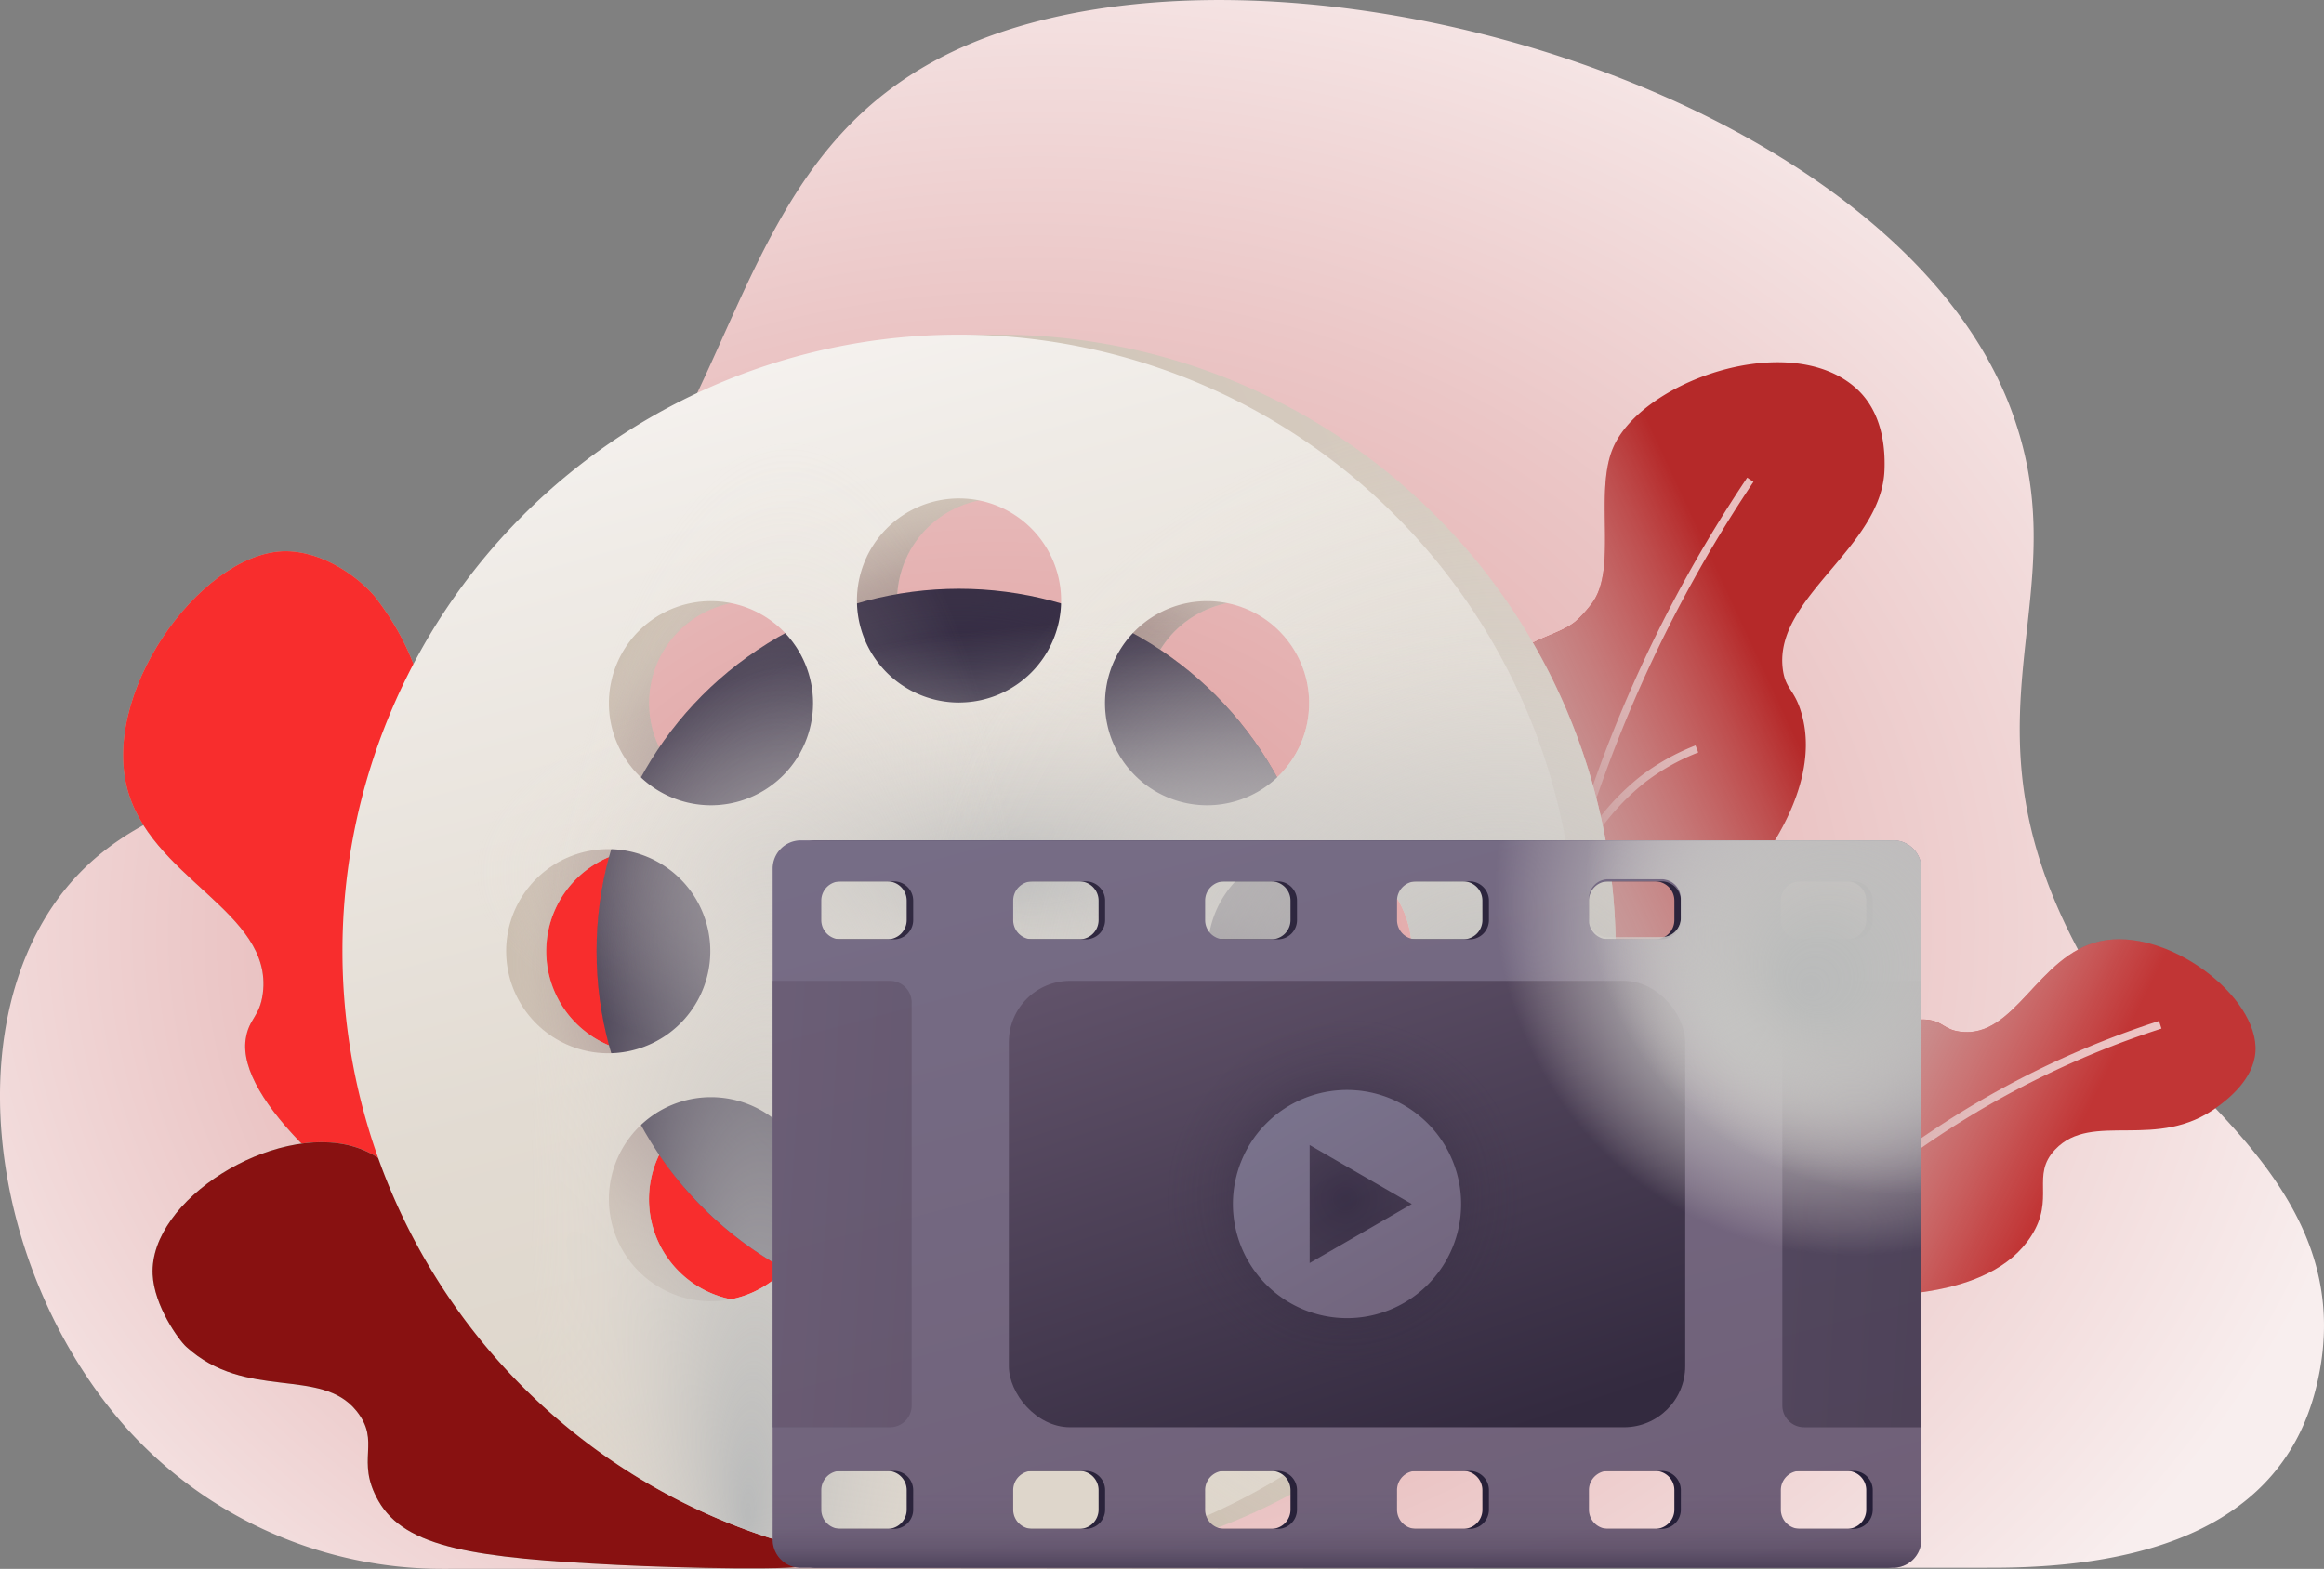 <svg xmlns="http://www.w3.org/2000/svg" xmlns:xlink="http://www.w3.org/1999/xlink" width="279.266" height="188.542" viewBox="0 0 279.266 188.542"><rect x="0" y="0" width="279.266" height="188.542" fill="#808080" stroke="none"/><defs><style>.a{fill:url(#a);}.b{fill:url(#b);}.c,.f,.i,.l{fill:none;stroke:#fff;stroke-miterlimit:10;opacity:0.7;}.c{stroke-width:0.906px;}.ad,.ai,.aj,.d,.g,.j,.m,.o,.q,.t,.u,.v,.y,.z{mix-blend-mode:multiply;isolation:isolate;}.d{fill:url(#c);}.e{fill:url(#d);}.f{stroke-width:1.439px;}.g{fill:url(#e);}.h{fill:url(#f);}.i{stroke-width:0.962px;}.j{fill:url(#g);}.k{fill:url(#h);}.l{stroke-width:1.578px;}.m{fill:url(#i);}.n{fill:url(#j);}.o{fill:url(#k);}.p{fill:url(#l);}.q{fill:url(#m);}.r{fill:url(#n);}.s{fill:url(#o);}.t{fill:url(#p);}.u{fill:url(#q);}.v{fill:url(#r);}.w{fill:url(#s);}.x{fill:url(#t);}.y{fill:url(#u);}.z{fill:url(#v);}.aa,.ac,.af{opacity:0.6;}.aa{fill:url(#w);}.ab{fill:url(#x);}.ac{fill:url(#y);}.ae{fill:url(#z);}.ag{fill:url(#aa);}.ah{fill:url(#ab);}.ai{fill:url(#ac);}.aj{fill:url(#ad);}</style><radialGradient id="a" cx="0.465" cy="0.593" fx="0.387" fy="0.663" r="0.868" gradientTransform="translate(0.151 0.125) scale(0.675 0.789)" gradientUnits="objectBoundingBox"><stop offset="0" stop-color="#de9999"/><stop offset="0.198" stop-color="#e1a5a5"/><stop offset="0.56" stop-color="#ebc6c6"/><stop offset="0.931" stop-color="#f8eeee"/><stop offset="1" stop-color="#f8eeee"/></radialGradient><linearGradient id="b" x1="35.023" y1="-3.37" x2="35.72" y2="-2.187" gradientUnits="objectBoundingBox"><stop offset="0" stop-color="#b52929"/><stop offset="0.168" stop-color="#d9baba"/><stop offset="0.681" stop-color="red"/><stop offset="0.999" stop-color="#c79a9a"/><stop offset="1" stop-color="#9ac7b0"/></linearGradient><linearGradient id="c" x1="0.121" y1="0.757" x2="0.72" y2="0.332" gradientUnits="objectBoundingBox"><stop offset="0" stop-color="#f22424"/><stop offset="0.176" stop-color="#c79a9a"/><stop offset="0.269" stop-color="#c99e9e" stop-opacity="0.902"/><stop offset="0.457" stop-color="#cfa8a8" stop-opacity="0.651"/><stop offset="0.723" stop-color="#d9b9b9" stop-opacity="0.247"/><stop offset="0.875" stop-color="#dfc4c4" stop-opacity="0"/><stop offset="1" stop-color="#dfc4c4" stop-opacity="0"/></linearGradient><linearGradient id="d" x1="-2.252" y1="-3.817" x2="-2.342" y2="-3.104" gradientUnits="objectBoundingBox"><stop offset="0" stop-color="#c4dfcc"/><stop offset="0.168" stop-color="#bad9c5"/><stop offset="0.681" stop-color="#a2ccb5"/><stop offset="0.999" stop-color="#9ac7b0"/></linearGradient><linearGradient id="e" x1="33.337" y1="1.621" x2="33.952" y2="1.027" gradientUnits="objectBoundingBox"><stop offset="0" stop-color="#f82d2d"/><stop offset="0.345" stop-color="#d1abab" stop-opacity="0.58"/><stop offset="0.709" stop-color="#dbbdbd" stop-opacity="0.165"/><stop offset="0.875" stop-color="#dfc4c4" stop-opacity="0"/><stop offset="1" stop-color="#dfc4c4" stop-opacity="0"/></linearGradient><linearGradient id="f" x1="0.679" y1="29.938" x2="0.609" y2="30.919" gradientUnits="objectBoundingBox"><stop offset="0" stop-color="#c13535"/><stop offset="0.168" stop-color="#d9baba"/><stop offset="0.681" stop-color="#cca2a2"/><stop offset="0.999" stop-color="#c79a9a"/><stop offset="1" stop-color="#c79a9a"/></linearGradient><linearGradient id="g" x1="0.236" y1="0.451" x2="0.709" y2="0.614" gradientUnits="objectBoundingBox"><stop offset="0" stop-color="#c79a9a"/><stop offset="0.345" stop-color="#d1abab" stop-opacity="0.58"/><stop offset="0.709" stop-color="#dbbdbd" stop-opacity="0.165"/><stop offset="0.875" stop-color="#dfc4c4" stop-opacity="0"/><stop offset="1" stop-color="#ff6060" stop-opacity="0"/></linearGradient><linearGradient id="h" x1="-3.868" y1="-2.495" x2="-4.102" y2="-1.876" xlink:href="#d"/><linearGradient id="i" x1="32.737" y1="3.002" x2="33.348" y2="1.999" gradientUnits="objectBoundingBox"><stop offset="0" stop-color="#811"/><stop offset="0.345" stop-color="#d1abab" stop-opacity="0.58"/><stop offset="0.709" stop-color="#dbbdbd" stop-opacity="0.165"/><stop offset="0.875" stop-color="#dfc4c4" stop-opacity="0"/><stop offset="1" stop-color="#dfc4c4" stop-opacity="0"/></linearGradient><linearGradient id="j" x1="0.242" y1="0.633" x2="1.319" y2="0.077" gradientUnits="objectBoundingBox"><stop offset="0.009" stop-color="#cbbeb0"/><stop offset="0.393" stop-color="#d0c4b7"/><stop offset="0.964" stop-color="#ddd4cb"/><stop offset="1" stop-color="#dfd6cd"/></linearGradient><radialGradient id="k" cx="0.5" cy="0.51" r="0.5" gradientTransform="translate(0)" gradientUnits="objectBoundingBox"><stop offset="0.334" stop-color="#997d7b"/><stop offset="0.458" stop-color="#9a7e7c" stop-opacity="0.984"/><stop offset="0.532" stop-color="#9d8380" stop-opacity="0.929"/><stop offset="0.592" stop-color="#a48b88" stop-opacity="0.835"/><stop offset="0.645" stop-color="#ad9793" stop-opacity="0.706"/><stop offset="0.693" stop-color="#b9a6a1" stop-opacity="0.533"/><stop offset="0.738" stop-color="#c8b9b2" stop-opacity="0.325"/><stop offset="0.78" stop-color="#d9cec6" stop-opacity="0.082"/><stop offset="0.792" stop-color="#dfd6cd" stop-opacity="0"/></radialGradient><linearGradient id="l" x1="0.358" y1="-0.087" x2="0.602" y2="0.923" gradientUnits="objectBoundingBox"><stop offset="0.009" stop-color="#3b3248"/><stop offset="0.427" stop-color="#332b42"/><stop offset="0.983" stop-color="#221c35"/></linearGradient><radialGradient id="m" cx="0.5" cy="0.5" r="0.5" gradientUnits="objectBoundingBox"><stop offset="0.017" stop-color="#221c35"/><stop offset="0.387" stop-color="#231d35" stop-opacity="0.953"/><stop offset="0.609" stop-color="#272038" stop-opacity="0.796"/><stop offset="0.791" stop-color="#2d263e" stop-opacity="0.525"/><stop offset="0.951" stop-color="#372e45" stop-opacity="0.149"/><stop offset="1" stop-color="#3b3248" stop-opacity="0"/></radialGradient><linearGradient id="n" x1="0.586" y1="0.806" x2="0.329" y2="-0.114" gradientUnits="objectBoundingBox"><stop offset="0.009" stop-color="#ded6cb"/><stop offset="0.297" stop-color="#e2dbd2"/><stop offset="0.725" stop-color="#efebe6"/><stop offset="0.984" stop-color="#faf7f6"/></linearGradient><linearGradient id="o" x1="0" y1="0.5" x2="1" y2="0.5" xlink:href="#l"/><radialGradient id="p" cx="0.677" cy="0.437" fx="0.509" r="0.59" gradientTransform="translate(0.021 0.283) scale(0.969 0.351)" gradientUnits="objectBoundingBox"><stop offset="0.008" stop-color="#babbbb"/><stop offset="0.225" stop-color="#c5c4c2" stop-opacity="0.749"/><stop offset="0.599" stop-color="#d7d3cf" stop-opacity="0.349"/><stop offset="0.866" stop-color="#e3ddd7" stop-opacity="0.098"/><stop offset="0.999" stop-color="#e8e1db" stop-opacity="0"/></radialGradient><radialGradient id="q" cx="0.346" cy="0.678" fx="0.069" fy="0.598" r="0.59" gradientTransform="matrix(0.009, -1, 0.34, 0.003, 0.113, 1.021)" xlink:href="#p"/><radialGradient id="r" cx="0.935" cy="0.56" fx="0.912" fy="0.591" r="0.499" gradientTransform="translate(0.016) scale(0.969 1)" xlink:href="#p"/><linearGradient id="s" x1="-0.339" y1="-0.302" x2="1.098" y2="1.071" gradientUnits="objectBoundingBox"><stop offset="0.009" stop-color="#3b3248"/><stop offset="0.222" stop-color="#342c43"/><stop offset="0.983" stop-color="#221c35"/></linearGradient><linearGradient id="t" x1="-0.121" y1="-1.311" x2="0.699" y2="1.081" gradientUnits="objectBoundingBox"><stop offset="0.001" stop-color="#81819c"/><stop offset="1" stop-color="#6f5f77"/></linearGradient><linearGradient id="u" x1="0.5" y1="1.023" x2="0.5" y2="0.916" gradientUnits="objectBoundingBox"><stop offset="0.017" stop-color="#221c35"/><stop offset="0.071" stop-color="#261f38" stop-opacity="0.831"/><stop offset="0.223" stop-color="#2f273f" stop-opacity="0.463"/><stop offset="0.399" stop-color="#362d44" stop-opacity="0.2"/><stop offset="0.616" stop-color="#393047" stop-opacity="0.047"/><stop offset="1" stop-color="#3b3248" stop-opacity="0"/></linearGradient><linearGradient id="v" x1="0.5" y1="9.78" x2="0.5" y2="9.673" xlink:href="#u"/><linearGradient id="w" x1="-6.571" y1="-0.949" x2="1.519" y2="0.696" gradientUnits="objectBoundingBox"><stop offset="0" stop-color="#6f5f77"/><stop offset="1" stop-color="#332a3f"/></linearGradient><linearGradient id="x" x1="0.045" y1="-0.407" x2="0.754" y2="1.006" xlink:href="#w"/><linearGradient id="y" x1="-1.512" y1="0.102" x2="6.577" y2="1.747" xlink:href="#w"/><radialGradient id="z" cx="0.488" cy="0.486" r="0.493" gradientTransform="translate(0.004) scale(0.992 1)" gradientUnits="objectBoundingBox"><stop offset="0.017" stop-color="#221c35"/><stop offset="0.031" stop-color="#221c35" stop-opacity="0.976"/><stop offset="0.416" stop-color="#2f283f" stop-opacity="0.443"/><stop offset="0.752" stop-color="#382f45" stop-opacity="0.118"/><stop offset="1" stop-color="#3b3248" stop-opacity="0"/></radialGradient><linearGradient id="aa" x1="-0.261" y1="-0.835" x2="0.98" y2="1.343" xlink:href="#w"/><linearGradient id="ab" x1="-0.261" y1="-0.835" x2="0.98" y2="1.343" xlink:href="#t"/><radialGradient id="ac" cx="0.836" cy="0.119" fx="0.598" fy="0.403" r="0.804" gradientTransform="translate(-0.018) scale(1.036 1)" gradientUnits="objectBoundingBox"><stop offset="0.008" stop-color="#babbbb"/><stop offset="0.117" stop-color="#bcbdbc" stop-opacity="0.941"/><stop offset="0.31" stop-color="#c4c3c1" stop-opacity="0.78"/><stop offset="0.563" stop-color="#cfcdca" stop-opacity="0.525"/><stop offset="0.864" stop-color="#e0dad5" stop-opacity="0.173"/><stop offset="0.999" stop-color="#e8e1db" stop-opacity="0"/></radialGradient><radialGradient id="ad" cx="0.93" cy="0.096" fx="0.682" fy="0.389" r="0.828" gradientTransform="translate(-0.024) scale(1.047 1)" xlink:href="#ac"/></defs><g transform="translate(-106.401 -234.268)"><path class="a" d="M384.652,401.291c6.512-25.351-20.126-37.413-28.208-52.28-15.975-29.382.533-42.811-8.637-66.2-14.327-36.547-82.7-57.736-121.213-44.648-42.426,14.419-23.566,62.985-80.23,86.264-13.808,5.672-26.66,7.366-34.378,19.9-10.333,16.784-5.761,43.735,9.047,60.916q.395.458.794.9a51.09,51.09,0,0,0,38.043,16.667l186-.135C364.53,422.675,380.465,417.593,384.652,401.291Z" transform="translate(0 0)"/><g transform="translate(279.745 277.798)"><path class="b" d="M601.8,434.679c8.8-1.64,15.8-3.27,17.589-4.475,11.719-7.909,21.739-20.912,18.762-31.07-.869-2.974-1.961-2.817-2.256-5.421-.96-8.552,11.911-14.459,12.238-23.818.147-4.133-.925-7.548-3.391-9.775-7.985-7.2-25.849-.875-29.241,7.171-2.273,5.388.551,14.461-2.486,18.6a14.526,14.526,0,0,1-1.99,2.221c-2.259,1.878-6.252,2.069-9.031,5.728-6.175,8.123-6.438,19.2-6.967,22.809a.01.01,0,0,1,0,.008C595.018,417,594.768,427.6,601.8,434.679Z" transform="translate(-595.023 -356.969)"/><path class="c" d="M657.738,396.787A163.463,163.463,0,0,0,634.9,448.138a28.475,28.475,0,0,1,9.875-15.322,26.373,26.373,0,0,1,6.537-3.676" transform="translate(-620.751 -382.661)"/><path class="d" d="M601.8,434.679c8.8-1.64,15.8-3.27,17.589-4.475,11.719-7.909,21.739-20.912,18.762-31.07-.869-2.974-1.961-2.817-2.256-5.421-.96-8.552,11.911-14.459,12.238-23.818.147-4.133-.925-7.548-3.391-9.775-7.985-7.2-25.849-.875-29.241,7.171-2.273,5.388.551,14.461-2.486,18.6a14.526,14.526,0,0,1-1.99,2.221c-2.259,1.878-6.252,2.069-9.031,5.728-6.175,8.123-6.438,19.2-6.967,22.809a.01.01,0,0,1,0,.008C595.018,417,594.768,427.6,601.8,434.679Z" transform="translate(-595.023 -356.969)"/></g><g transform="translate(121.191 300.514)"><g transform="translate(0 0)"><path class="e" d="M224.641,517.434c2.1-1.763,2.218-5.115,2.446-11.818.288-8.461-9.491-42.513-21.347-49.953-6.839-4.291-10.833.236-15.543-4.186-7.067-6.635-3.391-13.893-11.649-24.774-1.239-1.633-5.338-5.372-10.373-5.684-9.924-.614-22.474,16.067-19.69,28.093,2.587,11.175,17.674,15.133,16.4,25.027-.369,2.865-1.692,2.983-2.06,5.521C160.725,494.161,214.657,525.8,224.641,517.434Z" transform="translate(-148.091 -421.003)"/><path class="f" d="M191.29,469.349a162.94,162.94,0,0,0,17.845,37.339c10.706,16.583,37.291,36.273,46.4,43.981" transform="translate(-175.965 -452.198)"/></g><path class="g" d="M227.087,505.616c.288-8.461-9.491-42.513-21.347-49.953-6.839-4.291-10.833.236-15.543-4.186-7.067-6.635-3.391-13.893-11.649-24.774-1.239-1.633-5.338-5.372-10.373-5.684-9.924-.614-22.474,16.067-19.69,28.093,2.587,11.175,17.674,15.133,16.4,25.027-.369,2.865-1.692,2.983-2.06,5.521-2.1,14.5,51.83,46.141,61.814,37.775.112-.094.216-.2.318-.3q1.386,1.226,2.7,2.34l-2.1-3.112C226.784,514.406,226.9,511.158,227.087,505.616Z" transform="translate(-148.091 -421.003)"/></g><g transform="translate(316.714 347.144)"><path class="h" d="M701.041,593.505c1.17,1.415,3.411,1.506,7.892,1.687,5.656.229,19.491.789,24.516-7.107,2.9-4.554-.11-7.245,2.867-10.375,4.467-4.7,12.252.3,19.563-5.174,1.1-.822,4.265-3.194,4.5-6.559.453-6.634-10.646-15.1-18.7-13.288-7.484,1.681-10.2,11.753-16.805,10.859-1.914-.259-1.987-1.144-3.682-1.4C711.5,560.679,695.49,586.793,701.041,593.505Z" transform="translate(-699.664 -552.442)"/><path class="i" d="M748.507,581.418a108.86,108.86,0,0,0-49.275,32.8" transform="translate(-699.232 -571.139)"/><path class="j" d="M708.5,595.192c5.656.229,19.491.789,24.516-7.107,2.9-4.554-.111-7.245,2.867-10.375,4.467-4.7,12.252.3,19.563-5.174,1.1-.822,4.265-3.194,4.5-6.559.453-6.634-10.646-15.1-18.7-13.288-7.484,1.681-10.2,11.753-16.805,10.859-1.914-.259-1.987-1.144-3.682-1.4-9.688-1.468-25.7,24.646-20.147,31.358.063.076.13.146.2.214q-.826.922-1.576,1.8l2.09-1.391C702.625,594.952,704.8,595.042,708.5,595.192Z" transform="translate(-699.232 -552.442)"/></g><g transform="translate(124.738 371.539)"><path class="k" d="M237.308,671.957c-.844.78-15.977.411-23.223.055-17.22-.845-25.628-2.037-28.857-7.7-2.846-4.988.393-7.048-2.656-10.831-4.294-5.328-13.263-1.161-20.441-7.694-.921-.838-3.862-4.932-4.035-8.7-.413-8.979,14.5-18.2,24.147-15.36,8.958,2.636,10.363,15.024,18.218,15.01,3.886-.008,4.643-2.4,8.113-2.347C218.943,634.566,244.419,665.386,237.308,671.957Z" transform="translate(-158.088 -621.208)"/><path class="l" d="M211.754,662.9c.795.373,2.062.979,3.6,1.761,17,8.662,21.883,16.106,33.441,21.569a56.04,56.04,0,0,0,17.77,4.949" transform="translate(-192.716 -648.109)"/><path class="m" d="M208.575,634.394c-3.47-.057-4.226,2.339-8.113,2.347-7.855.014-9.26-12.374-18.218-15.01-9.647-2.838-24.56,6.381-24.147,15.36.173,3.765,3.114,7.859,4.035,8.7,7.178,6.533,16.147,2.366,20.441,7.694,3.049,3.783-.19,5.842,2.656,10.831,3.23,5.662,11.638,6.854,28.857,7.7,7.246.356,22.379.725,23.223-.055C244.419,665.386,218.943,634.566,208.575,634.394Z" transform="translate(-158.088 -621.208)"/></g><g transform="translate(147.551 274.488)"><g transform="translate(0 0)"><path class="n" d="M310.058,347.641a74.093,74.093,0,1,0,74.093,74.093A74.094,74.094,0,0,0,310.058,347.641Zm21.133,35.614a12.266,12.266,0,1,1,0,17.347A12.266,12.266,0,0,1,331.191,383.255Zm-75.551,38.48A12.266,12.266,0,1,1,267.905,434,12.266,12.266,0,0,1,255.639,421.734Zm33.285,38.48a12.266,12.266,0,1,1,0-17.347A12.266,12.266,0,0,1,288.925,460.214Zm0-59.613a12.266,12.266,0,1,1,0-17.347A12.266,12.266,0,0,1,288.925,400.6Zm21.133,75.551a12.266,12.266,0,1,1,12.266-12.266A12.266,12.266,0,0,1,310.058,476.153Zm0-84.3a12.266,12.266,0,1,1,12.266-12.266A12.266,12.266,0,0,1,310.058,391.848Zm38.479,68.366a12.266,12.266,0,1,1,0-17.347A12.266,12.266,0,0,1,348.537,460.214ZM352.21,434a12.266,12.266,0,1,1,12.266-12.266A12.266,12.266,0,0,1,352.21,434Z" transform="translate(-231.15 -347.641)"/><path class="o" d="M310.058,347.641a74.093,74.093,0,1,0,74.093,74.093A74.094,74.094,0,0,0,310.058,347.641Zm21.133,35.614a12.266,12.266,0,1,1,0,17.347A12.266,12.266,0,0,1,331.191,383.255Zm-75.551,38.48A12.266,12.266,0,1,1,267.905,434,12.266,12.266,0,0,1,255.639,421.734Zm33.285,38.48a12.266,12.266,0,1,1,0-17.347A12.266,12.266,0,0,1,288.925,460.214Zm0-59.613a12.266,12.266,0,1,1,0-17.347A12.266,12.266,0,0,1,288.925,400.6Zm21.133,75.551a12.266,12.266,0,1,1,12.266-12.266A12.266,12.266,0,0,1,310.058,476.153Zm0-84.3a12.266,12.266,0,1,1,12.266-12.266A12.266,12.266,0,0,1,310.058,391.848Zm38.479,68.366a12.266,12.266,0,1,1,0-17.347A12.266,12.266,0,0,1,348.537,460.214ZM352.21,434a12.266,12.266,0,1,1,12.266-12.266A12.266,12.266,0,0,1,352.21,434Z" transform="translate(-231.15 -347.641)"/><circle class="p" cx="43.557" cy="43.557" r="43.557" transform="translate(30.536 30.536)"/><circle class="q" cx="43.557" cy="43.557" r="43.557" transform="translate(30.536 30.536)"/><path class="r" d="M296.487,347.641a74.093,74.093,0,1,0,74.094,74.093A74.093,74.093,0,0,0,296.487,347.641Zm21.133,35.614a12.266,12.266,0,1,1,0,17.347A12.266,12.266,0,0,1,317.621,383.255Zm-75.552,38.48A12.266,12.266,0,1,1,254.335,434,12.266,12.266,0,0,1,242.069,421.734Zm33.286,38.48a12.266,12.266,0,1,1,0-17.347A12.266,12.266,0,0,1,275.355,460.214Zm0-59.613a12.266,12.266,0,1,1,0-17.347A12.266,12.266,0,0,1,275.355,400.6Zm21.133,75.551a12.266,12.266,0,1,1,12.266-12.266A12.266,12.266,0,0,1,296.487,476.153Zm0-84.3a12.266,12.266,0,1,1,12.266-12.266A12.266,12.266,0,0,1,296.487,391.848Zm38.48,68.366a12.266,12.266,0,1,1,0-17.347A12.266,12.266,0,0,1,334.967,460.214ZM338.64,434a12.266,12.266,0,1,1,12.266-12.266A12.266,12.266,0,0,1,338.64,434Z" transform="translate(-222.394 -347.641)"/><circle class="s" cx="6.949" cy="6.949" r="6.949" transform="translate(67.144 67.144)"/><path class="t" d="M301.3,347.641c-.806,0-1.608.017-2.407.043-.8-.026-1.6-.043-2.407-.043a74.093,74.093,0,0,0,0,148.187c.806,0,1.608-.017,2.407-.043.8.026,1.6.043,2.407.043a74.093,74.093,0,1,0,0-148.187Zm33.665,35.614a12.266,12.266,0,0,1,0,17.347c-.083.083-.168.16-.253.24A43.77,43.77,0,0,0,320.663,385.5a12.256,12.256,0,0,1,8.038-5.6A12.21,12.21,0,0,1,334.967,383.255Zm-26.214-3.672c0,.116-.006.231-.009.347a43.8,43.8,0,0,0-19.682-1.118,12.269,12.269,0,0,1,9.833-11.257A12.269,12.269,0,0,1,308.754,379.582Zm-54.334,53.472a12.27,12.27,0,0,1,0-22.639,43.774,43.774,0,0,0,0,22.639Zm20.935-49.8c.083.083.16.169.24.253a43.772,43.772,0,0,0-15.144,13.756,12.266,12.266,0,0,1,8.638-17.363A12.207,12.207,0,0,1,275.355,383.255Zm-12.533,76.96a12.269,12.269,0,0,1-2.372-14.009,43.771,43.771,0,0,0,15.144,13.756c-.08.084-.157.17-.24.253a12.208,12.208,0,0,1-6.266,3.354A12.209,12.209,0,0,1,262.822,460.214Zm26.24,4.444a43.807,43.807,0,0,0,19.682-1.119c0,.116.009.231.009.347a12.269,12.269,0,0,1-9.859,12.028A12.269,12.269,0,0,1,289.062,464.659Zm33.372-4.444a12.3,12.3,0,0,1-1.772-2.244,43.77,43.77,0,0,0,14.052-15.343c.084.08.17.158.253.24a12.266,12.266,0,0,1-6.267,20.7A12.208,12.208,0,0,1,322.435,460.214Zm16.139-27.225a43.792,43.792,0,0,0,0-22.508,12.162,12.162,0,0,1,2.473-.775,12.267,12.267,0,0,1,0,24.057A12.178,12.178,0,0,1,338.574,432.989Z" transform="translate(-222.394 -347.641)"/><path class="u" d="M301.3,347.641c-.806,0-1.608.017-2.407.043-.8-.026-1.6-.043-2.407-.043a74.093,74.093,0,0,0,0,148.187c.806,0,1.608-.017,2.407-.043.8.026,1.6.043,2.407.043a74.093,74.093,0,1,0,0-148.187Zm33.665,35.614a12.266,12.266,0,0,1,0,17.347c-.083.083-.168.16-.253.24A43.77,43.77,0,0,0,320.663,385.5a12.256,12.256,0,0,1,8.038-5.6A12.21,12.21,0,0,1,334.967,383.255Zm-26.214-3.672c0,.116-.006.231-.009.347a43.8,43.8,0,0,0-19.682-1.118,12.269,12.269,0,0,1,9.833-11.257A12.269,12.269,0,0,1,308.754,379.582Zm-54.334,53.472a12.27,12.27,0,0,1,0-22.639,43.774,43.774,0,0,0,0,22.639Zm20.935-49.8c.083.083.16.169.24.253a43.772,43.772,0,0,0-15.144,13.756,12.266,12.266,0,0,1,8.638-17.363A12.207,12.207,0,0,1,275.355,383.255Zm-12.533,76.96a12.269,12.269,0,0,1-2.372-14.009,43.771,43.771,0,0,0,15.144,13.756c-.08.084-.157.17-.24.253a12.208,12.208,0,0,1-6.266,3.354A12.209,12.209,0,0,1,262.822,460.214Zm26.24,4.444a43.807,43.807,0,0,0,19.682-1.119c0,.116.009.231.009.347a12.269,12.269,0,0,1-9.859,12.028A12.269,12.269,0,0,1,289.062,464.659Zm33.372-4.444a12.3,12.3,0,0,1-1.772-2.244,43.77,43.77,0,0,0,14.052-15.343c.084.08.17.158.253.24a12.266,12.266,0,0,1-6.267,20.7A12.208,12.208,0,0,1,322.435,460.214Zm16.139-27.225a43.792,43.792,0,0,0,0-22.508,12.162,12.162,0,0,1,2.473-.775,12.267,12.267,0,0,1,0,24.057A12.178,12.178,0,0,1,338.574,432.989Z" transform="translate(-222.394 -347.641)"/><path class="v" d="M301.3,347.641c-.806,0-1.608.017-2.407.043-.8-.026-1.6-.043-2.407-.043a74.093,74.093,0,0,0,0,148.187c.806,0,1.608-.017,2.407-.043.8.026,1.6.043,2.407.043a74.093,74.093,0,1,0,0-148.187Zm33.665,35.614a12.266,12.266,0,0,1,0,17.347c-.083.083-.168.16-.253.24A43.77,43.77,0,0,0,320.663,385.5a12.256,12.256,0,0,1,8.038-5.6A12.21,12.21,0,0,1,334.967,383.255Zm-26.214-3.672c0,.116-.006.231-.009.347a43.8,43.8,0,0,0-19.682-1.118,12.269,12.269,0,0,1,9.833-11.257A12.269,12.269,0,0,1,308.754,379.582Zm-54.334,53.472a12.27,12.27,0,0,1,0-22.639,43.774,43.774,0,0,0,0,22.639Zm20.935-49.8c.083.083.16.169.24.253a43.772,43.772,0,0,0-15.144,13.756,12.266,12.266,0,0,1,8.638-17.363A12.207,12.207,0,0,1,275.355,383.255Zm-12.533,76.96a12.269,12.269,0,0,1-2.372-14.009,43.771,43.771,0,0,0,15.144,13.756c-.08.084-.157.17-.24.253a12.208,12.208,0,0,1-6.266,3.354A12.209,12.209,0,0,1,262.822,460.214Zm26.24,4.444a43.807,43.807,0,0,0,19.682-1.119c0,.116.009.231.009.347a12.269,12.269,0,0,1-9.859,12.028A12.269,12.269,0,0,1,289.062,464.659Zm33.372-4.444a12.3,12.3,0,0,1-1.772-2.244,43.77,43.77,0,0,0,14.052-15.343c.084.08.17.158.253.24a12.266,12.266,0,0,1-6.267,20.7A12.208,12.208,0,0,1,322.435,460.214Zm16.139-27.225a43.792,43.792,0,0,0,0-22.508,12.162,12.162,0,0,1,2.473-.775,12.267,12.267,0,0,1,0,24.057A12.178,12.178,0,0,1,338.574,432.989Z" transform="translate(-222.394 -347.641)"/></g><g transform="translate(51.698 60.775)"><path class="w" d="M505.313,518.955H376.662a3.388,3.388,0,0,0-3.388,3.39v80.631a3.388,3.388,0,0,0,3.388,3.391H505.313a3.388,3.388,0,0,0,3.388-3.391V522.345A3.388,3.388,0,0,0,505.313,518.955ZM387.551,599.388a2.313,2.313,0,0,1-2.31,2.31h-6.424a2.311,2.311,0,0,1-2.31-2.31v-2.342a2.309,2.309,0,0,1,2.31-2.31h6.424a2.311,2.311,0,0,1,2.31,2.31Zm0-70.853a2.311,2.311,0,0,1-2.31,2.31h-6.424a2.309,2.309,0,0,1-2.31-2.31v-2.342a2.311,2.311,0,0,1,2.31-2.31h6.424a2.312,2.312,0,0,1,2.31,2.31Zm23.06,70.853a2.311,2.311,0,0,1-2.31,2.31h-6.421a2.313,2.313,0,0,1-2.313-2.31v-2.342a2.311,2.311,0,0,1,2.313-2.31H408.3a2.309,2.309,0,0,1,2.31,2.31Zm0-70.853a2.309,2.309,0,0,1-2.31,2.31h-6.421a2.311,2.311,0,0,1-2.313-2.31v-2.342a2.313,2.313,0,0,1,2.313-2.31H408.3a2.311,2.311,0,0,1,2.31,2.31Zm23.063,70.853a2.313,2.313,0,0,1-2.312,2.31h-6.421a2.311,2.311,0,0,1-2.31-2.31v-2.342a2.309,2.309,0,0,1,2.31-2.31h6.421a2.311,2.311,0,0,1,2.312,2.31Zm0-70.853a2.311,2.311,0,0,1-2.312,2.31h-6.421a2.309,2.309,0,0,1-2.31-2.31v-2.342a2.311,2.311,0,0,1,2.31-2.31h6.421a2.313,2.313,0,0,1,2.312,2.31Zm23.06,70.853a2.311,2.311,0,0,1-2.31,2.31H448a2.313,2.313,0,0,1-2.313-2.31v-2.342a2.311,2.311,0,0,1,2.313-2.31h6.421a2.309,2.309,0,0,1,2.31,2.31Zm0-70.853a2.309,2.309,0,0,1-2.31,2.31H448a2.311,2.311,0,0,1-2.313-2.31v-2.342a2.313,2.313,0,0,1,2.313-2.31h6.421a2.311,2.311,0,0,1,2.31,2.31ZM479.8,599.388a2.313,2.313,0,0,1-2.313,2.31h-6.421a2.311,2.311,0,0,1-2.31-2.31v-2.342a2.309,2.309,0,0,1,2.31-2.31h6.421a2.312,2.312,0,0,1,2.313,2.31Zm0-70.853a2.311,2.311,0,0,1-2.313,2.31h-6.421a2.309,2.309,0,0,1-2.31-2.31v-2.342a2.311,2.311,0,0,1,2.31-2.31h6.421a2.313,2.313,0,0,1,2.313,2.31Zm23.06,70.853a2.311,2.311,0,0,1-2.31,2.31h-6.423a2.313,2.313,0,0,1-2.31-2.31v-2.342a2.311,2.311,0,0,1,2.31-2.31h6.423a2.309,2.309,0,0,1,2.31,2.31Zm0-70.853a2.309,2.309,0,0,1-2.31,2.31h-6.423a2.311,2.311,0,0,1-2.31-2.31v-2.342a2.313,2.313,0,0,1,2.31-2.31h6.423a2.311,2.311,0,0,1,2.31,2.31Z" transform="translate(-371.446 -518.955)"/><path class="x" d="M502.773,518.955H371.512a3.388,3.388,0,0,0-3.388,3.39v80.631a3.388,3.388,0,0,0,3.388,3.391H502.773a3.388,3.388,0,0,0,3.388-3.391V522.345A3.388,3.388,0,0,0,502.773,518.955ZM385.011,599.388a2.313,2.313,0,0,1-2.31,2.31h-6.424a2.311,2.311,0,0,1-2.31-2.31v-2.342a2.309,2.309,0,0,1,2.31-2.31H382.7a2.311,2.311,0,0,1,2.31,2.31Zm0-70.853a2.311,2.311,0,0,1-2.31,2.31h-6.424a2.309,2.309,0,0,1-2.31-2.31v-2.342a2.311,2.311,0,0,1,2.31-2.31H382.7a2.313,2.313,0,0,1,2.31,2.31Zm23.06,70.853a2.311,2.311,0,0,1-2.31,2.31h-6.421a2.313,2.313,0,0,1-2.313-2.31v-2.342a2.311,2.311,0,0,1,2.313-2.31h6.421a2.309,2.309,0,0,1,2.31,2.31Zm0-70.853a2.309,2.309,0,0,1-2.31,2.31h-6.421a2.311,2.311,0,0,1-2.313-2.31v-2.342a2.313,2.313,0,0,1,2.313-2.31h6.421a2.311,2.311,0,0,1,2.31,2.31Zm23.063,70.853a2.313,2.313,0,0,1-2.312,2.31H422.4a2.311,2.311,0,0,1-2.31-2.31v-2.342a2.309,2.309,0,0,1,2.31-2.31h6.421a2.311,2.311,0,0,1,2.312,2.31Zm0-70.853a2.311,2.311,0,0,1-2.312,2.31H422.4a2.309,2.309,0,0,1-2.31-2.31v-2.342a2.311,2.311,0,0,1,2.31-2.31h6.421a2.313,2.313,0,0,1,2.312,2.31Zm23.06,70.853a2.311,2.311,0,0,1-2.31,2.31h-6.421a2.313,2.313,0,0,1-2.312-2.31v-2.342a2.311,2.311,0,0,1,2.312-2.31h6.421a2.309,2.309,0,0,1,2.31,2.31Zm0-70.853a2.309,2.309,0,0,1-2.31,2.31h-6.421a2.311,2.311,0,0,1-2.312-2.31v-2.342a2.313,2.313,0,0,1,2.312-2.31h6.421a2.311,2.311,0,0,1,2.31,2.31Zm23.063,70.853a2.313,2.313,0,0,1-2.313,2.31h-6.421a2.311,2.311,0,0,1-2.31-2.31v-2.342a2.309,2.309,0,0,1,2.31-2.31h6.421a2.311,2.311,0,0,1,2.313,2.31Zm0-70.853a2.311,2.311,0,0,1-2.313,2.31h-6.421a2.309,2.309,0,0,1-2.31-2.31v-2.342a2.311,2.311,0,0,1,2.31-2.31h6.421a2.313,2.313,0,0,1,2.313,2.31Zm23.06,70.853a2.311,2.311,0,0,1-2.31,2.31h-6.424a2.313,2.313,0,0,1-2.31-2.31v-2.342a2.311,2.311,0,0,1,2.31-2.31h6.424a2.309,2.309,0,0,1,2.31,2.31Zm0-70.853a2.309,2.309,0,0,1-2.31,2.31h-6.424a2.311,2.311,0,0,1-2.31-2.31v-2.342a2.312,2.312,0,0,1,2.31-2.31h6.424a2.311,2.311,0,0,1,2.31,2.31Z" transform="translate(-368.123 -518.955)"/><path class="y" d="M502.773,518.955H371.512a3.388,3.388,0,0,0-3.388,3.39v80.631a3.388,3.388,0,0,0,3.388,3.391H502.773a3.388,3.388,0,0,0,3.388-3.391V522.345A3.388,3.388,0,0,0,502.773,518.955ZM385.011,599.388a2.313,2.313,0,0,1-2.31,2.31h-6.424a2.311,2.311,0,0,1-2.31-2.31v-2.342a2.309,2.309,0,0,1,2.31-2.31H382.7a2.311,2.311,0,0,1,2.31,2.31Zm0-70.853a2.311,2.311,0,0,1-2.31,2.31h-6.424a2.309,2.309,0,0,1-2.31-2.31v-2.342a2.311,2.311,0,0,1,2.31-2.31H382.7a2.313,2.313,0,0,1,2.31,2.31Zm23.06,70.853a2.311,2.311,0,0,1-2.31,2.31h-6.421a2.313,2.313,0,0,1-2.313-2.31v-2.342a2.311,2.311,0,0,1,2.313-2.31h6.421a2.309,2.309,0,0,1,2.31,2.31Zm0-70.853a2.309,2.309,0,0,1-2.31,2.31h-6.421a2.311,2.311,0,0,1-2.313-2.31v-2.342a2.313,2.313,0,0,1,2.313-2.31h6.421a2.311,2.311,0,0,1,2.31,2.31Zm23.063,70.853a2.313,2.313,0,0,1-2.312,2.31H422.4a2.311,2.311,0,0,1-2.31-2.31v-2.342a2.309,2.309,0,0,1,2.31-2.31h6.421a2.311,2.311,0,0,1,2.312,2.31Zm0-70.853a2.311,2.311,0,0,1-2.312,2.31H422.4a2.309,2.309,0,0,1-2.31-2.31v-2.342a2.311,2.311,0,0,1,2.31-2.31h6.421a2.313,2.313,0,0,1,2.312,2.31Zm23.06,70.853a2.311,2.311,0,0,1-2.31,2.31h-6.421a2.313,2.313,0,0,1-2.312-2.31v-2.342a2.311,2.311,0,0,1,2.312-2.31h6.421a2.309,2.309,0,0,1,2.31,2.31Zm0-70.853a2.309,2.309,0,0,1-2.31,2.31h-6.421a2.311,2.311,0,0,1-2.312-2.31v-2.342a2.313,2.313,0,0,1,2.312-2.31h6.421a2.311,2.311,0,0,1,2.31,2.31Zm23.063,70.853a2.313,2.313,0,0,1-2.313,2.31h-6.421a2.311,2.311,0,0,1-2.31-2.31v-2.342a2.309,2.309,0,0,1,2.31-2.31h6.421a2.311,2.311,0,0,1,2.313,2.31Zm0-70.853a2.311,2.311,0,0,1-2.313,2.31h-6.421a2.309,2.309,0,0,1-2.31-2.31v-2.342a2.311,2.311,0,0,1,2.31-2.31h6.421a2.313,2.313,0,0,1,2.313,2.31Zm23.06,70.853a2.311,2.311,0,0,1-2.31,2.31h-6.424a2.313,2.313,0,0,1-2.31-2.31v-2.342a2.311,2.311,0,0,1,2.31-2.31h6.424a2.309,2.309,0,0,1,2.31,2.31Zm0-70.853a2.309,2.309,0,0,1-2.31,2.31h-6.424a2.311,2.311,0,0,1-2.31-2.31v-2.342a2.312,2.312,0,0,1,2.31-2.31h6.424a2.311,2.311,0,0,1,2.31,2.31Z" transform="translate(-368.123 -518.955)"/><path class="z" d="M506.161,602.976V522.345a3.388,3.388,0,0,0-3.388-3.39H371.512a3.388,3.388,0,0,0-3.388,3.39v80.631a3.388,3.388,0,0,0,3.388,3.391H502.773A3.388,3.388,0,0,0,506.161,602.976Zm-121.15-74.7a2.311,2.311,0,0,1-2.31,2.31h-6.424a2.309,2.309,0,0,1-2.31-2.31v-2.341a2.311,2.311,0,0,1,2.31-2.31H382.7a2.313,2.313,0,0,1,2.31,2.31Zm0,70.853a2.313,2.313,0,0,1-2.31,2.31h-6.424a2.311,2.311,0,0,1-2.31-2.31v-2.341a2.309,2.309,0,0,1,2.31-2.31H382.7a2.311,2.311,0,0,1,2.31,2.31Zm23.06-70.853a2.309,2.309,0,0,1-2.31,2.31h-6.421a2.312,2.312,0,0,1-2.313-2.31v-2.341a2.313,2.313,0,0,1,2.313-2.31h6.421a2.311,2.311,0,0,1,2.31,2.31Zm0,70.853a2.311,2.311,0,0,1-2.31,2.31h-6.421a2.313,2.313,0,0,1-2.313-2.31v-2.341a2.311,2.311,0,0,1,2.313-2.31h6.421a2.309,2.309,0,0,1,2.31,2.31Zm23.063-70.853a2.311,2.311,0,0,1-2.312,2.31H422.4a2.309,2.309,0,0,1-2.31-2.31v-2.341a2.311,2.311,0,0,1,2.31-2.31h6.421a2.313,2.313,0,0,1,2.312,2.31Zm0,70.853a2.313,2.313,0,0,1-2.312,2.31H422.4a2.311,2.311,0,0,1-2.31-2.31v-2.341a2.309,2.309,0,0,1,2.31-2.31h6.421a2.311,2.311,0,0,1,2.312,2.31Zm23.06-70.853a2.309,2.309,0,0,1-2.31,2.31h-6.421a2.311,2.311,0,0,1-2.312-2.31v-2.341a2.313,2.313,0,0,1,2.312-2.31h6.421a2.311,2.311,0,0,1,2.31,2.31Zm0,70.853a2.311,2.311,0,0,1-2.31,2.31h-6.421a2.313,2.313,0,0,1-2.312-2.31v-2.341a2.311,2.311,0,0,1,2.312-2.31h6.421a2.309,2.309,0,0,1,2.31,2.31Zm23.063-70.853a2.312,2.312,0,0,1-2.313,2.31h-6.421a2.309,2.309,0,0,1-2.31-2.31v-2.341a2.311,2.311,0,0,1,2.31-2.31h6.421a2.313,2.313,0,0,1,2.313,2.31Zm0,70.853a2.313,2.313,0,0,1-2.313,2.31h-6.421a2.311,2.311,0,0,1-2.31-2.31v-2.341a2.309,2.309,0,0,1,2.31-2.31h6.421a2.311,2.311,0,0,1,2.313,2.31Zm23.06-70.853a2.309,2.309,0,0,1-2.31,2.31h-6.424a2.311,2.311,0,0,1-2.31-2.31v-2.341a2.313,2.313,0,0,1,2.31-2.31h6.424a2.311,2.311,0,0,1,2.31,2.31Zm0,70.853a2.311,2.311,0,0,1-2.31,2.31h-6.424a2.313,2.313,0,0,1-2.31-2.31v-2.341a2.311,2.311,0,0,1,2.31-2.31h6.424a2.309,2.309,0,0,1,2.31,2.31Z" transform="translate(-368.123 -518.955)"/><g transform="translate(0 16.883)"><path class="aa" d="M726.845,566.546v53.646h-14.1a2.609,2.609,0,0,1-2.609-2.609V569.155a2.609,2.609,0,0,1,2.609-2.609Z" transform="translate(-588.806 -566.545)"/><rect class="ab" width="81.277" height="53.645" rx="7.353" transform="translate(28.381)"/><path class="ac" d="M384.825,569.155v48.428a2.609,2.609,0,0,1-2.609,2.609h-14.1V566.546h14.1A2.609,2.609,0,0,1,384.825,569.155Z" transform="translate(-368.12 -566.545)"/></g><g class="ad" transform="translate(46.929 21.603)"><path class="ae" d="M522.647,579.85a22.064,22.064,0,1,0,22.236,22.066A22.156,22.156,0,0,0,522.647,579.85Z" transform="translate(-500.404 -579.85)"/></g><g class="af" transform="translate(55.309 29.995)"><path class="ag" d="M537.738,603.506a13.71,13.71,0,1,0,13.708,13.713A13.713,13.713,0,0,0,537.738,603.506Z" transform="translate(-524.026 -603.506)"/></g><g transform="translate(55.309 29.995)"><path class="ah" d="M537.738,603.506a13.71,13.71,0,1,0,13.708,13.713A13.713,13.713,0,0,0,537.738,603.506Zm1.644,17.256-6.139,3.544V610.123l6.139,3.548,6.139,3.543Z" transform="translate(-524.026 -603.506)"/></g></g></g><g transform="translate(285.147 335.264)"><path class="ai" d="M659,518.955H610.592q-.128,1.054-.206,2.118c-.089,1.2-.135,2.409-.135,3.626,0,.121,0,.245,0,.365q.011,1.767.152,3.5A48.274,48.274,0,0,0,658.552,573c1.295,0,2.572-.05,3.839-.149v-50.5A3.386,3.386,0,0,0,659,518.955Zm-36.558,6.978a2.31,2.31,0,0,1,2.309-2.31h6.421a2.313,2.313,0,0,1,2.313,2.31v2.341a2.31,2.31,0,0,1-2.313,2.31h-6.421a2.307,2.307,0,0,1-2.309-2.31Z" transform="translate(-610.251 -518.955)"/><path class="aj" d="M673.765,518.955H633.45c-.085.678-.156,1.366-.206,2.054-.074,1.011-.114,2.04-.114,3.076a40.96,40.96,0,0,0,40.982,40.978q1.538,0,3.04-.11V522.347A3.386,3.386,0,0,0,673.765,518.955Zm-25.514,9.32a2.31,2.31,0,0,1-2.313,2.31h-6.421a2.308,2.308,0,0,1-2.31-2.31v-2.341a2.31,2.31,0,0,1,2.31-2.31h6.421a2.313,2.313,0,0,1,2.313,2.31Z" transform="translate(-625.014 -518.955)"/></g></g></svg>